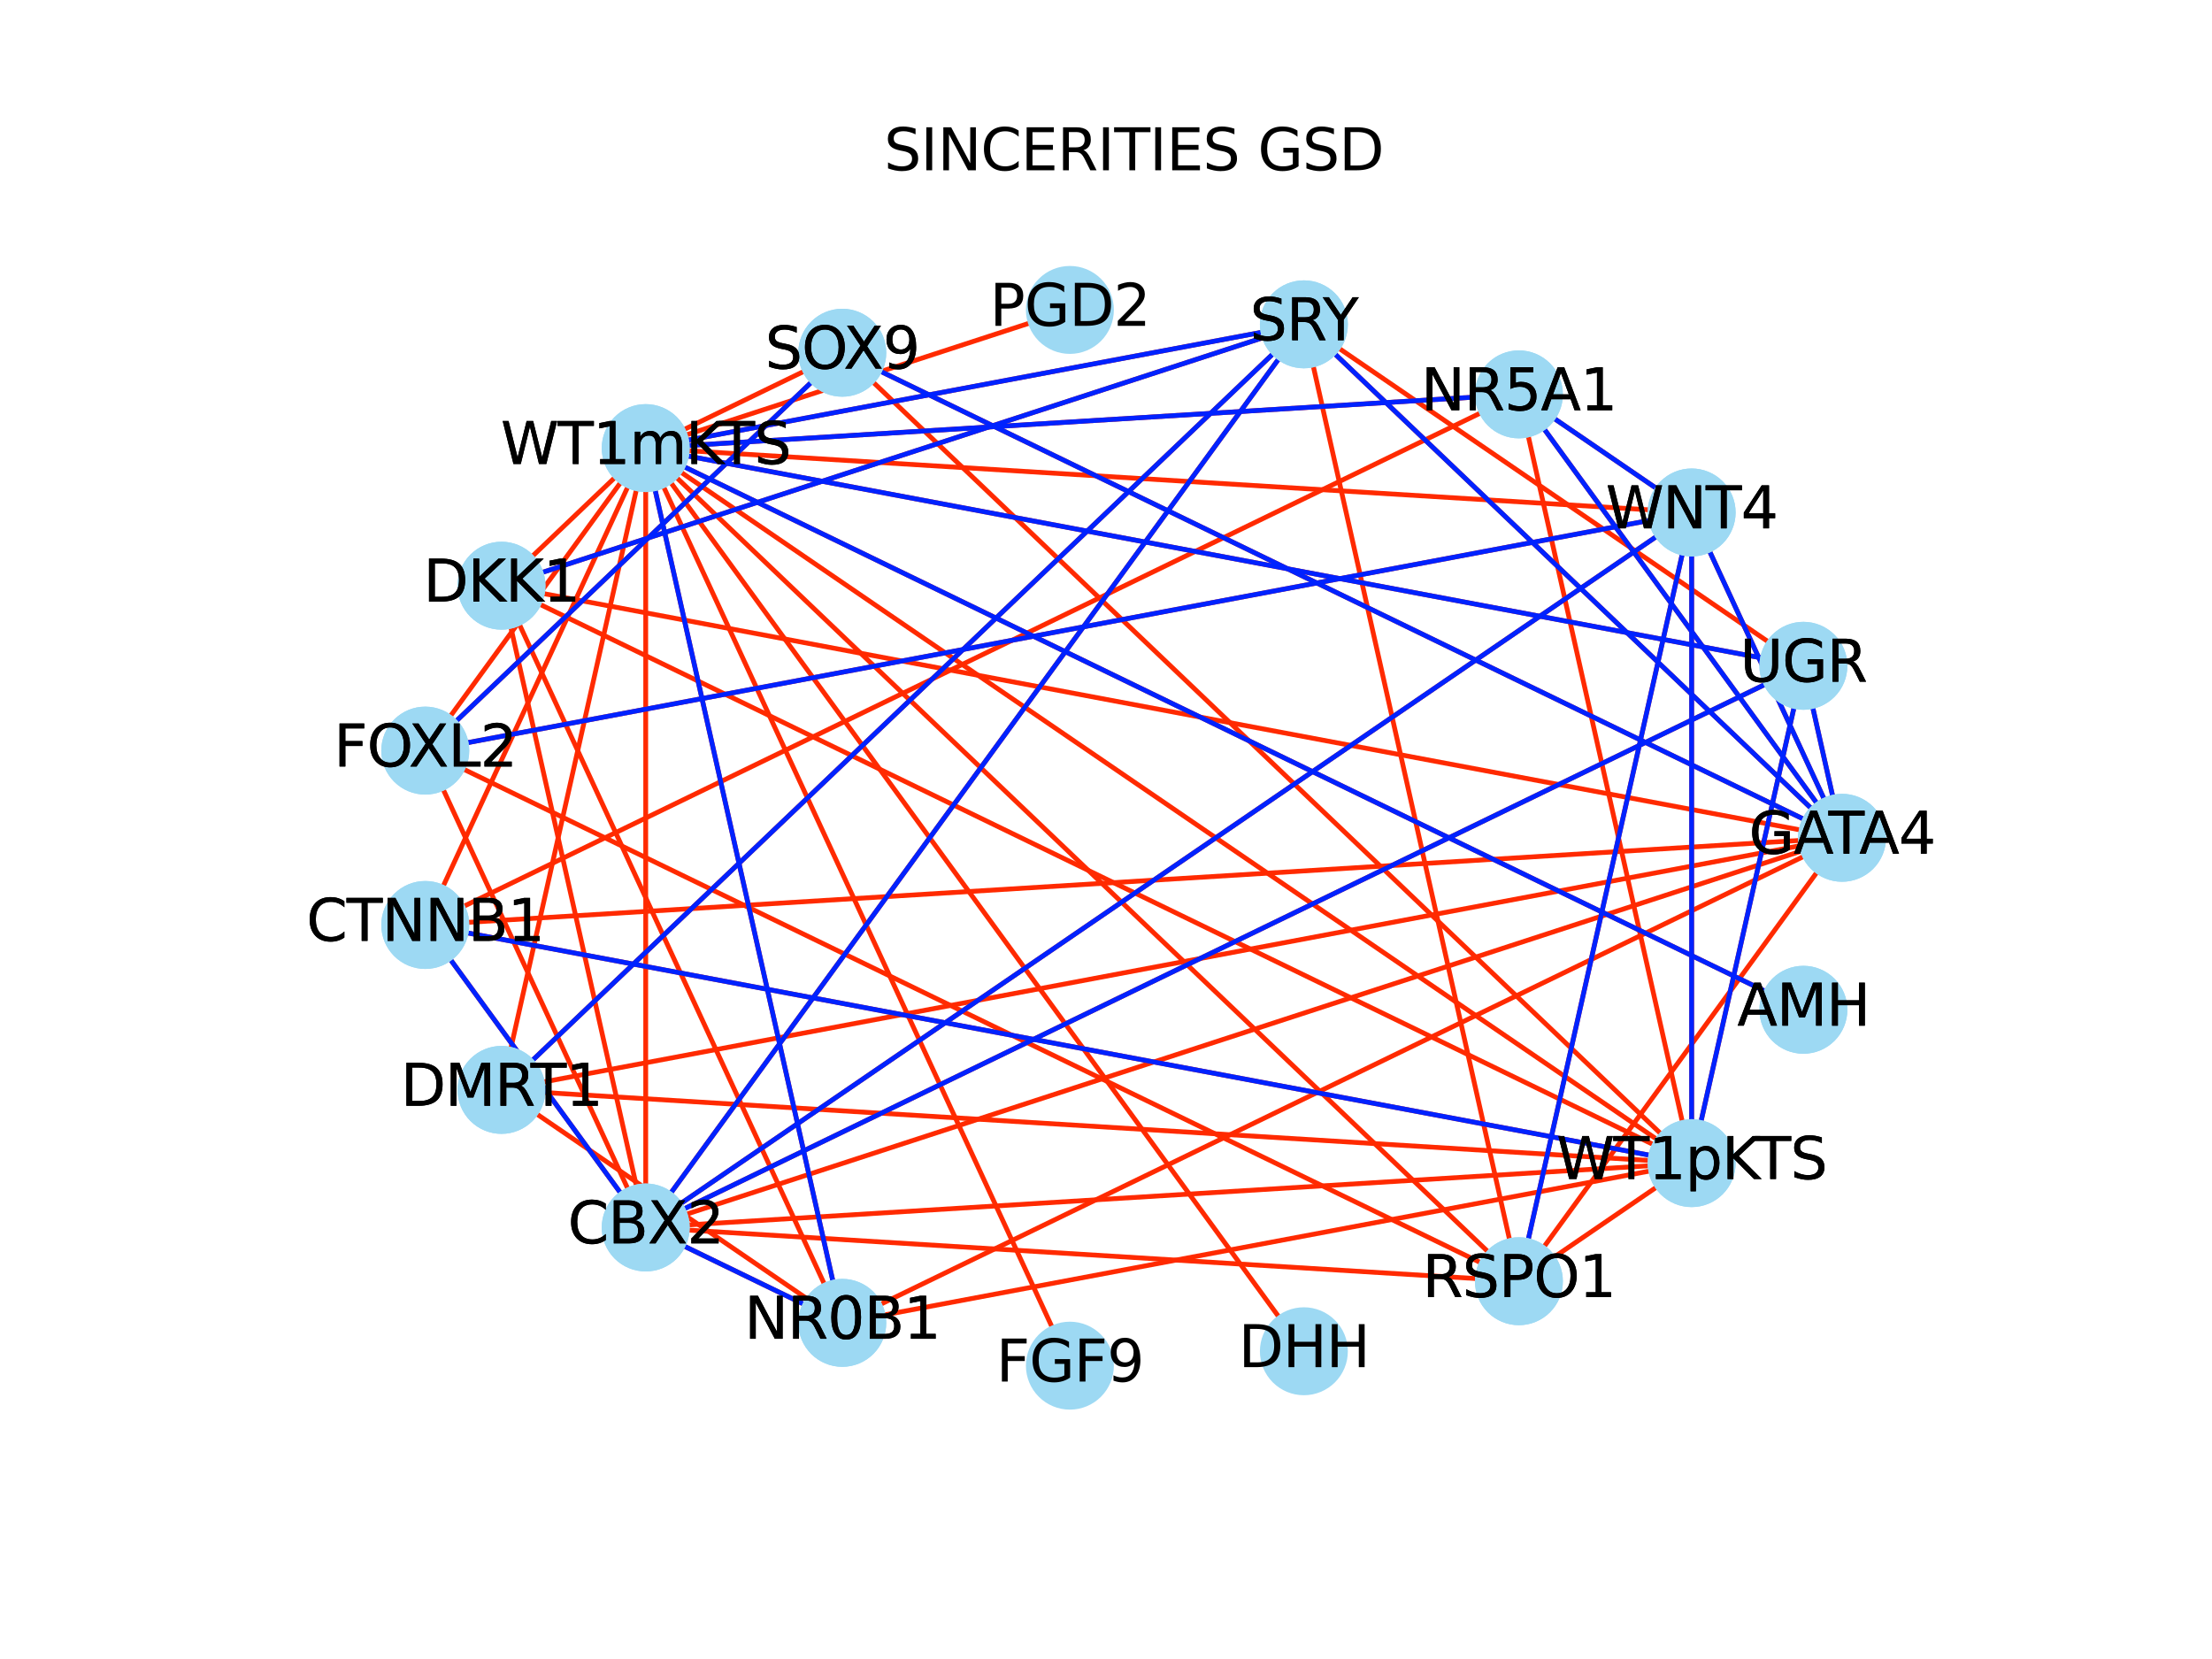<?xml version="1.0" encoding="utf-8" standalone="no"?>
<!DOCTYPE svg PUBLIC "-//W3C//DTD SVG 1.1//EN"
  "http://www.w3.org/Graphics/SVG/1.1/DTD/svg11.dtd">
<svg xmlns:xlink="http://www.w3.org/1999/xlink" width="460.8pt" height="345.6pt" viewBox="0 0 460.8 345.6" xmlns="http://www.w3.org/2000/svg" version="1.1">
 <defs>
  <style type="text/css">*{stroke-linejoin: round; stroke-linecap: butt}</style>
 </defs>
 <g id="figure_1">
  <g id="patch_1">
   <path d="M 0 345.6 
L 460.8 345.6 
L 460.8 0 
L 0 0 
L 0 345.6 
z
" style="fill: none"/>
  </g>
  <g id="axes_1">
   <g id="LineCollection_1">
    <path d="M 383.73 174.528 
L 134.514 255.708 
" clip-path="url(#p1afa107bc7)" style="fill: none; stroke: #ff2a00"/>
    <path d="M 383.73 174.528 
L 316.414 266.901 
" clip-path="url(#p1afa107bc7)" style="fill: none; stroke: #ff2a00"/>
    <path d="M 383.73 174.528 
L 175.461 275.575 
" clip-path="url(#p1afa107bc7)" style="fill: none; stroke: #ff2a00"/>
    <path d="M 383.73 174.528 
L 375.68 138.7 
" clip-path="url(#p1afa107bc7)" style="fill: none; stroke: #ff2a00"/>
    <path d="M 383.73 174.528 
L 104.471 122.012 
" clip-path="url(#p1afa107bc7)" style="fill: none; stroke: #ff2a00"/>
    <path d="M 383.73 174.528 
L 104.471 227.044 
" clip-path="url(#p1afa107bc7)" style="fill: none; stroke: #ff2a00"/>
    <path d="M 383.73 174.528 
L 88.59 192.689 
" clip-path="url(#p1afa107bc7)" style="fill: none; stroke: #ff2a00"/>
    <path d="M 383.73 174.528 
L 316.414 82.155 
" clip-path="url(#p1afa107bc7)" style="fill: none; stroke: #ff2a00"/>
    <path d="M 383.73 174.528 
L 271.622 67.564 
" clip-path="url(#p1afa107bc7)" style="fill: none; stroke: #ff2a00"/>
    <path d="M 383.73 174.528 
L 175.461 73.481 
" clip-path="url(#p1afa107bc7)" style="fill: none; stroke: #ff2a00"/>
    <path d="M 383.73 174.528 
L 352.4 106.755 
" clip-path="url(#p1afa107bc7)" style="fill: none; stroke: #ff2a00"/>
    <path d="M 375.68 138.7 
L 134.514 255.708 
" clip-path="url(#p1afa107bc7)" style="fill: none; stroke: #ff2a00"/>
    <path d="M 375.68 138.7 
L 134.514 93.348 
" clip-path="url(#p1afa107bc7)" style="fill: none; stroke: #ff2a00"/>
    <path d="M 375.68 138.7 
L 352.4 242.301 
" clip-path="url(#p1afa107bc7)" style="fill: none; stroke: #ff2a00"/>
    <path d="M 375.68 138.7 
L 271.622 67.564 
" clip-path="url(#p1afa107bc7)" style="fill: none; stroke: #ff2a00"/>
    <path d="M 352.4 106.755 
L 134.514 255.708 
" clip-path="url(#p1afa107bc7)" style="fill: none; stroke: #ff2a00"/>
    <path d="M 352.4 106.755 
L 134.514 93.348 
" clip-path="url(#p1afa107bc7)" style="fill: none; stroke: #ff2a00"/>
    <path d="M 352.4 106.755 
L 316.414 266.901 
" clip-path="url(#p1afa107bc7)" style="fill: none; stroke: #ff2a00"/>
    <path d="M 352.4 106.755 
L 352.4 242.301 
" clip-path="url(#p1afa107bc7)" style="fill: none; stroke: #ff2a00"/>
    <path d="M 352.4 106.755 
L 316.414 82.155 
" clip-path="url(#p1afa107bc7)" style="fill: none; stroke: #ff2a00"/>
    <path d="M 352.4 106.755 
L 88.59 156.367 
" clip-path="url(#p1afa107bc7)" style="fill: none; stroke: #ff2a00"/>
    <path d="M 316.414 82.155 
L 134.514 93.348 
" clip-path="url(#p1afa107bc7)" style="fill: none; stroke: #ff2a00"/>
    <path d="M 316.414 82.155 
L 88.59 192.689 
" clip-path="url(#p1afa107bc7)" style="fill: none; stroke: #ff2a00"/>
    <path d="M 316.414 82.155 
L 352.4 242.301 
" clip-path="url(#p1afa107bc7)" style="fill: none; stroke: #ff2a00"/>
    <path d="M 271.622 67.564 
L 134.514 255.708 
" clip-path="url(#p1afa107bc7)" style="fill: none; stroke: #ff2a00"/>
    <path d="M 271.622 67.564 
L 134.514 93.348 
" clip-path="url(#p1afa107bc7)" style="fill: none; stroke: #ff2a00"/>
    <path d="M 271.622 67.564 
L 316.414 266.901 
" clip-path="url(#p1afa107bc7)" style="fill: none; stroke: #ff2a00"/>
    <path d="M 271.622 67.564 
L 104.471 122.012 
" clip-path="url(#p1afa107bc7)" style="fill: none; stroke: #ff2a00"/>
    <path d="M 271.622 67.564 
L 104.471 227.044 
" clip-path="url(#p1afa107bc7)" style="fill: none; stroke: #ff2a00"/>
    <path d="M 222.877 64.564 
L 134.514 93.348 
" clip-path="url(#p1afa107bc7)" style="fill: none; stroke: #ff2a00"/>
    <path d="M 175.461 73.481 
L 134.514 93.348 
" clip-path="url(#p1afa107bc7)" style="fill: none; stroke: #ff2a00"/>
    <path d="M 175.461 73.481 
L 352.4 242.301 
" clip-path="url(#p1afa107bc7)" style="fill: none; stroke: #ff2a00"/>
    <path d="M 175.461 73.481 
L 88.59 156.367 
" clip-path="url(#p1afa107bc7)" style="fill: none; stroke: #ff2a00"/>
    <path d="M 134.514 93.348 
L 134.514 255.708 
" clip-path="url(#p1afa107bc7)" style="fill: none; stroke: #ff2a00"/>
    <path d="M 134.514 93.348 
L 316.414 266.901 
" clip-path="url(#p1afa107bc7)" style="fill: none; stroke: #ff2a00"/>
    <path d="M 134.514 93.348 
L 222.877 284.492 
" clip-path="url(#p1afa107bc7)" style="fill: none; stroke: #ff2a00"/>
    <path d="M 134.514 93.348 
L 375.68 210.356 
" clip-path="url(#p1afa107bc7)" style="fill: none; stroke: #ff2a00"/>
    <path d="M 134.514 93.348 
L 175.461 275.575 
" clip-path="url(#p1afa107bc7)" style="fill: none; stroke: #ff2a00"/>
    <path d="M 134.514 93.348 
L 104.471 122.012 
" clip-path="url(#p1afa107bc7)" style="fill: none; stroke: #ff2a00"/>
    <path d="M 134.514 93.348 
L 104.471 227.044 
" clip-path="url(#p1afa107bc7)" style="fill: none; stroke: #ff2a00"/>
    <path d="M 134.514 93.348 
L 271.622 281.492 
" clip-path="url(#p1afa107bc7)" style="fill: none; stroke: #ff2a00"/>
    <path d="M 134.514 93.348 
L 88.59 192.689 
" clip-path="url(#p1afa107bc7)" style="fill: none; stroke: #ff2a00"/>
    <path d="M 134.514 93.348 
L 352.4 242.301 
" clip-path="url(#p1afa107bc7)" style="fill: none; stroke: #ff2a00"/>
    <path d="M 134.514 93.348 
L 88.59 156.367 
" clip-path="url(#p1afa107bc7)" style="fill: none; stroke: #ff2a00"/>
    <path d="M 104.471 122.012 
L 134.514 255.708 
" clip-path="url(#p1afa107bc7)" style="fill: none; stroke: #ff2a00"/>
    <path d="M 104.471 122.012 
L 175.461 275.575 
" clip-path="url(#p1afa107bc7)" style="fill: none; stroke: #ff2a00"/>
    <path d="M 104.471 122.012 
L 352.4 242.301 
" clip-path="url(#p1afa107bc7)" style="fill: none; stroke: #ff2a00"/>
    <path d="M 88.59 156.367 
L 134.514 255.708 
" clip-path="url(#p1afa107bc7)" style="fill: none; stroke: #ff2a00"/>
    <path d="M 88.59 156.367 
L 316.414 266.901 
" clip-path="url(#p1afa107bc7)" style="fill: none; stroke: #ff2a00"/>
    <path d="M 88.59 192.689 
L 134.514 255.708 
" clip-path="url(#p1afa107bc7)" style="fill: none; stroke: #ff2a00"/>
    <path d="M 88.59 192.689 
L 352.4 242.301 
" clip-path="url(#p1afa107bc7)" style="fill: none; stroke: #ff2a00"/>
    <path d="M 104.471 227.044 
L 175.461 275.575 
" clip-path="url(#p1afa107bc7)" style="fill: none; stroke: #ff2a00"/>
    <path d="M 104.471 227.044 
L 352.4 242.301 
" clip-path="url(#p1afa107bc7)" style="fill: none; stroke: #ff2a00"/>
    <path d="M 134.514 255.708 
L 352.4 242.301 
" clip-path="url(#p1afa107bc7)" style="fill: none; stroke: #ff2a00"/>
    <path d="M 134.514 255.708 
L 316.414 266.901 
" clip-path="url(#p1afa107bc7)" style="fill: none; stroke: #ff2a00"/>
    <path d="M 134.514 255.708 
L 175.461 275.575 
" clip-path="url(#p1afa107bc7)" style="fill: none; stroke: #ff2a00"/>
    <path d="M 175.461 275.575 
L 352.4 242.301 
" clip-path="url(#p1afa107bc7)" style="fill: none; stroke: #ff2a00"/>
    <path d="M 316.414 266.901 
L 352.4 242.301 
" clip-path="url(#p1afa107bc7)" style="fill: none; stroke: #ff2a00"/>
   </g>
   <g id="LineCollection_2">
    <path d="M 383.73 174.528 
L 375.68 138.7 
" clip-path="url(#p1afa107bc7)" style="fill: none; stroke: #0022ff"/>
    <path d="M 383.73 174.528 
L 316.414 82.155 
" clip-path="url(#p1afa107bc7)" style="fill: none; stroke: #0022ff"/>
    <path d="M 383.73 174.528 
L 271.622 67.564 
" clip-path="url(#p1afa107bc7)" style="fill: none; stroke: #0022ff"/>
    <path d="M 383.73 174.528 
L 175.461 73.481 
" clip-path="url(#p1afa107bc7)" style="fill: none; stroke: #0022ff"/>
    <path d="M 383.73 174.528 
L 352.4 106.755 
" clip-path="url(#p1afa107bc7)" style="fill: none; stroke: #0022ff"/>
    <path d="M 375.68 138.7 
L 134.514 255.708 
" clip-path="url(#p1afa107bc7)" style="fill: none; stroke: #0022ff"/>
    <path d="M 375.68 138.7 
L 134.514 93.348 
" clip-path="url(#p1afa107bc7)" style="fill: none; stroke: #0022ff"/>
    <path d="M 375.68 138.7 
L 352.4 242.301 
" clip-path="url(#p1afa107bc7)" style="fill: none; stroke: #0022ff"/>
    <path d="M 316.414 82.155 
L 352.4 106.755 
" clip-path="url(#p1afa107bc7)" style="fill: none; stroke: #0022ff"/>
    <path d="M 316.414 82.155 
L 134.514 93.348 
" clip-path="url(#p1afa107bc7)" style="fill: none; stroke: #0022ff"/>
    <path d="M 271.622 67.564 
L 134.514 255.708 
" clip-path="url(#p1afa107bc7)" style="fill: none; stroke: #0022ff"/>
    <path d="M 271.622 67.564 
L 134.514 93.348 
" clip-path="url(#p1afa107bc7)" style="fill: none; stroke: #0022ff"/>
    <path d="M 271.622 67.564 
L 104.471 122.012 
" clip-path="url(#p1afa107bc7)" style="fill: none; stroke: #0022ff"/>
    <path d="M 271.622 67.564 
L 104.471 227.044 
" clip-path="url(#p1afa107bc7)" style="fill: none; stroke: #0022ff"/>
    <path d="M 175.461 73.481 
L 88.59 156.367 
" clip-path="url(#p1afa107bc7)" style="fill: none; stroke: #0022ff"/>
    <path d="M 352.4 106.755 
L 134.514 255.708 
" clip-path="url(#p1afa107bc7)" style="fill: none; stroke: #0022ff"/>
    <path d="M 352.4 106.755 
L 316.414 266.901 
" clip-path="url(#p1afa107bc7)" style="fill: none; stroke: #0022ff"/>
    <path d="M 352.4 106.755 
L 352.4 242.301 
" clip-path="url(#p1afa107bc7)" style="fill: none; stroke: #0022ff"/>
    <path d="M 352.4 106.755 
L 88.59 156.367 
" clip-path="url(#p1afa107bc7)" style="fill: none; stroke: #0022ff"/>
    <path d="M 134.514 255.708 
L 88.59 192.689 
" clip-path="url(#p1afa107bc7)" style="fill: none; stroke: #0022ff"/>
    <path d="M 134.514 255.708 
L 175.461 275.575 
" clip-path="url(#p1afa107bc7)" style="fill: none; stroke: #0022ff"/>
    <path d="M 134.514 93.348 
L 375.68 210.356 
" clip-path="url(#p1afa107bc7)" style="fill: none; stroke: #0022ff"/>
    <path d="M 134.514 93.348 
L 175.461 275.575 
" clip-path="url(#p1afa107bc7)" style="fill: none; stroke: #0022ff"/>
    <path d="M 352.4 242.301 
L 88.59 192.689 
" clip-path="url(#p1afa107bc7)" style="fill: none; stroke: #0022ff"/>
   </g>
   <g id="matplotlib.axis_1">
    <g id="xtick_1"/>
    <g id="xtick_2"/>
    <g id="xtick_3"/>
    <g id="xtick_4"/>
    <g id="xtick_5"/>
   </g>
   <g id="matplotlib.axis_2">
    <g id="ytick_1"/>
    <g id="ytick_2"/>
    <g id="ytick_3"/>
    <g id="ytick_4"/>
    <g id="ytick_5"/>
   </g>
   <g id="PathCollection_1">
    <defs>
     <path id="m6da17cd9a9" d="M 0 8.66 
C 2.297 8.66 4.5 7.748 6.124 6.124 
C 7.748 4.5 8.66 2.297 8.66 0 
C 8.66 -2.297 7.748 -4.5 6.124 -6.124 
C 4.5 -7.748 2.297 -8.66 0 -8.66 
C -2.297 -8.66 -4.5 -7.748 -6.124 -6.124 
C -7.748 -4.5 -8.66 -2.297 -8.66 0 
C -8.66 2.297 -7.748 4.5 -6.124 6.124 
C -4.5 7.748 -2.297 8.66 0 8.66 
z
" style="stroke: #9dd9f3"/>
    </defs>
    <g clip-path="url(#p1afa107bc7)">
     <use xlink:href="#m6da17cd9a9" x="383.73" y="174.528" style="fill: #9dd9f3; stroke: #9dd9f3"/>
     <use xlink:href="#m6da17cd9a9" x="375.68" y="138.7" style="fill: #9dd9f3; stroke: #9dd9f3"/>
     <use xlink:href="#m6da17cd9a9" x="352.4" y="106.755" style="fill: #9dd9f3; stroke: #9dd9f3"/>
     <use xlink:href="#m6da17cd9a9" x="316.414" y="82.155" style="fill: #9dd9f3; stroke: #9dd9f3"/>
     <use xlink:href="#m6da17cd9a9" x="271.622" y="67.564" style="fill: #9dd9f3; stroke: #9dd9f3"/>
     <use xlink:href="#m6da17cd9a9" x="222.877" y="64.564" style="fill: #9dd9f3; stroke: #9dd9f3"/>
     <use xlink:href="#m6da17cd9a9" x="175.461" y="73.481" style="fill: #9dd9f3; stroke: #9dd9f3"/>
     <use xlink:href="#m6da17cd9a9" x="134.514" y="93.348" style="fill: #9dd9f3; stroke: #9dd9f3"/>
     <use xlink:href="#m6da17cd9a9" x="104.471" y="122.012" style="fill: #9dd9f3; stroke: #9dd9f3"/>
     <use xlink:href="#m6da17cd9a9" x="88.59" y="156.367" style="fill: #9dd9f3; stroke: #9dd9f3"/>
     <use xlink:href="#m6da17cd9a9" x="88.59" y="192.689" style="fill: #9dd9f3; stroke: #9dd9f3"/>
     <use xlink:href="#m6da17cd9a9" x="104.471" y="227.044" style="fill: #9dd9f3; stroke: #9dd9f3"/>
     <use xlink:href="#m6da17cd9a9" x="134.514" y="255.708" style="fill: #9dd9f3; stroke: #9dd9f3"/>
     <use xlink:href="#m6da17cd9a9" x="175.461" y="275.575" style="fill: #9dd9f3; stroke: #9dd9f3"/>
     <use xlink:href="#m6da17cd9a9" x="222.877" y="284.492" style="fill: #9dd9f3; stroke: #9dd9f3"/>
     <use xlink:href="#m6da17cd9a9" x="271.622" y="281.492" style="fill: #9dd9f3; stroke: #9dd9f3"/>
     <use xlink:href="#m6da17cd9a9" x="316.414" y="266.901" style="fill: #9dd9f3; stroke: #9dd9f3"/>
     <use xlink:href="#m6da17cd9a9" x="352.4" y="242.301" style="fill: #9dd9f3; stroke: #9dd9f3"/>
     <use xlink:href="#m6da17cd9a9" x="375.68" y="210.356" style="fill: #9dd9f3; stroke: #9dd9f3"/>
    </g>
   </g>
   <g id="PathCollection_2">
    <g clip-path="url(#p1afa107bc7)">
     <use xlink:href="#m6da17cd9a9" x="383.73" y="174.528" style="fill: #9dd9f3; stroke: #9dd9f3"/>
     <use xlink:href="#m6da17cd9a9" x="375.68" y="138.7" style="fill: #9dd9f3; stroke: #9dd9f3"/>
     <use xlink:href="#m6da17cd9a9" x="316.414" y="82.155" style="fill: #9dd9f3; stroke: #9dd9f3"/>
     <use xlink:href="#m6da17cd9a9" x="271.622" y="67.564" style="fill: #9dd9f3; stroke: #9dd9f3"/>
     <use xlink:href="#m6da17cd9a9" x="175.461" y="73.481" style="fill: #9dd9f3; stroke: #9dd9f3"/>
     <use xlink:href="#m6da17cd9a9" x="352.4" y="106.755" style="fill: #9dd9f3; stroke: #9dd9f3"/>
     <use xlink:href="#m6da17cd9a9" x="134.514" y="255.708" style="fill: #9dd9f3; stroke: #9dd9f3"/>
     <use xlink:href="#m6da17cd9a9" x="134.514" y="93.348" style="fill: #9dd9f3; stroke: #9dd9f3"/>
     <use xlink:href="#m6da17cd9a9" x="352.4" y="242.301" style="fill: #9dd9f3; stroke: #9dd9f3"/>
     <use xlink:href="#m6da17cd9a9" x="316.414" y="266.901" style="fill: #9dd9f3; stroke: #9dd9f3"/>
     <use xlink:href="#m6da17cd9a9" x="88.59" y="156.367" style="fill: #9dd9f3; stroke: #9dd9f3"/>
     <use xlink:href="#m6da17cd9a9" x="104.471" y="122.012" style="fill: #9dd9f3; stroke: #9dd9f3"/>
     <use xlink:href="#m6da17cd9a9" x="104.471" y="227.044" style="fill: #9dd9f3; stroke: #9dd9f3"/>
     <use xlink:href="#m6da17cd9a9" x="375.68" y="210.356" style="fill: #9dd9f3; stroke: #9dd9f3"/>
     <use xlink:href="#m6da17cd9a9" x="175.461" y="275.575" style="fill: #9dd9f3; stroke: #9dd9f3"/>
     <use xlink:href="#m6da17cd9a9" x="88.59" y="192.689" style="fill: #9dd9f3; stroke: #9dd9f3"/>
    </g>
   </g>
   <g id="text_1">
    <g clip-path="url(#p1afa107bc7)">
     <!-- GATA4 -->
     <g transform="translate(364.32 177.839) scale(0.12 -0.12)">
      <defs>
       <path id="DejaVuSans-47" d="M 3809 666 
L 3809 1919 
L 2778 1919 
L 2778 2438 
L 4434 2438 
L 4434 434 
Q 4069 175 3628 42 
Q 3188 -91 2688 -91 
Q 1594 -91 976 548 
Q 359 1188 359 2328 
Q 359 3472 976 4111 
Q 1594 4750 2688 4750 
Q 3144 4750 3555 4637 
Q 3966 4525 4313 4306 
L 4313 3634 
Q 3963 3931 3569 4081 
Q 3175 4231 2741 4231 
Q 1884 4231 1454 3753 
Q 1025 3275 1025 2328 
Q 1025 1384 1454 906 
Q 1884 428 2741 428 
Q 3075 428 3337 486 
Q 3600 544 3809 666 
z
" transform="scale(0.016)"/>
       <path id="DejaVuSans-41" d="M 2188 4044 
L 1331 1722 
L 3047 1722 
L 2188 4044 
z
M 1831 4666 
L 2547 4666 
L 4325 0 
L 3669 0 
L 3244 1197 
L 1141 1197 
L 716 0 
L 50 0 
L 1831 4666 
z
" transform="scale(0.016)"/>
       <path id="DejaVuSans-54" d="M -19 4666 
L 3928 4666 
L 3928 4134 
L 2272 4134 
L 2272 0 
L 1638 0 
L 1638 4134 
L -19 4134 
L -19 4666 
z
" transform="scale(0.016)"/>
       <path id="DejaVuSans-34" d="M 2419 4116 
L 825 1625 
L 2419 1625 
L 2419 4116 
z
M 2253 4666 
L 3047 4666 
L 3047 1625 
L 3713 1625 
L 3713 1100 
L 3047 1100 
L 3047 0 
L 2419 0 
L 2419 1100 
L 313 1100 
L 313 1709 
L 2253 4666 
z
" transform="scale(0.016)"/>
      </defs>
      <use xlink:href="#DejaVuSans-47"/>
      <use xlink:href="#DejaVuSans-41" x="77.49"/>
      <use xlink:href="#DejaVuSans-54" x="138.148"/>
      <use xlink:href="#DejaVuSans-41" x="191.482"/>
      <use xlink:href="#DejaVuSans-34" x="259.891"/>
     </g>
    </g>
   </g>
   <g id="text_2">
    <g clip-path="url(#p1afa107bc7)">
     <!-- UGR -->
     <g transform="translate(362.47 142.012) scale(0.12 -0.12)">
      <defs>
       <path id="DejaVuSans-55" d="M 556 4666 
L 1191 4666 
L 1191 1831 
Q 1191 1081 1462 751 
Q 1734 422 2344 422 
Q 2950 422 3222 751 
Q 3494 1081 3494 1831 
L 3494 4666 
L 4128 4666 
L 4128 1753 
Q 4128 841 3676 375 
Q 3225 -91 2344 -91 
Q 1459 -91 1007 375 
Q 556 841 556 1753 
L 556 4666 
z
" transform="scale(0.016)"/>
       <path id="DejaVuSans-52" d="M 2841 2188 
Q 3044 2119 3236 1894 
Q 3428 1669 3622 1275 
L 4263 0 
L 3584 0 
L 2988 1197 
Q 2756 1666 2539 1819 
Q 2322 1972 1947 1972 
L 1259 1972 
L 1259 0 
L 628 0 
L 628 4666 
L 2053 4666 
Q 2853 4666 3247 4331 
Q 3641 3997 3641 3322 
Q 3641 2881 3436 2590 
Q 3231 2300 2841 2188 
z
M 1259 4147 
L 1259 2491 
L 2053 2491 
Q 2509 2491 2742 2702 
Q 2975 2913 2975 3322 
Q 2975 3731 2742 3939 
Q 2509 4147 2053 4147 
L 1259 4147 
z
" transform="scale(0.016)"/>
      </defs>
      <use xlink:href="#DejaVuSans-55"/>
      <use xlink:href="#DejaVuSans-47" x="73.193"/>
      <use xlink:href="#DejaVuSans-52" x="150.684"/>
     </g>
    </g>
   </g>
   <g id="text_3">
    <g clip-path="url(#p1afa107bc7)">
     <!-- WNT4 -->
     <g transform="translate(334.497 110.067) scale(0.12 -0.12)">
      <defs>
       <path id="DejaVuSans-57" d="M 213 4666 
L 850 4666 
L 1831 722 
L 2809 4666 
L 3519 4666 
L 4500 722 
L 5478 4666 
L 6119 4666 
L 4947 0 
L 4153 0 
L 3169 4050 
L 2175 0 
L 1381 0 
L 213 4666 
z
" transform="scale(0.016)"/>
       <path id="DejaVuSans-4e" d="M 628 4666 
L 1478 4666 
L 3547 763 
L 3547 4666 
L 4159 4666 
L 4159 0 
L 3309 0 
L 1241 3903 
L 1241 0 
L 628 0 
L 628 4666 
z
" transform="scale(0.016)"/>
      </defs>
      <use xlink:href="#DejaVuSans-57"/>
      <use xlink:href="#DejaVuSans-4e" x="98.877"/>
      <use xlink:href="#DejaVuSans-54" x="173.682"/>
      <use xlink:href="#DejaVuSans-34" x="234.766"/>
     </g>
    </g>
   </g>
   <g id="text_4">
    <g clip-path="url(#p1afa107bc7)">
     <!-- NR5A1 -->
     <g transform="translate(296.017 85.466) scale(0.12 -0.12)">
      <defs>
       <path id="DejaVuSans-35" d="M 691 4666 
L 3169 4666 
L 3169 4134 
L 1269 4134 
L 1269 2991 
Q 1406 3038 1543 3061 
Q 1681 3084 1819 3084 
Q 2600 3084 3056 2656 
Q 3513 2228 3513 1497 
Q 3513 744 3044 326 
Q 2575 -91 1722 -91 
Q 1428 -91 1123 -41 
Q 819 9 494 109 
L 494 744 
Q 775 591 1075 516 
Q 1375 441 1709 441 
Q 2250 441 2565 725 
Q 2881 1009 2881 1497 
Q 2881 1984 2565 2268 
Q 2250 2553 1709 2553 
Q 1456 2553 1204 2497 
Q 953 2441 691 2322 
L 691 4666 
z
" transform="scale(0.016)"/>
       <path id="DejaVuSans-31" d="M 794 531 
L 1825 531 
L 1825 4091 
L 703 3866 
L 703 4441 
L 1819 4666 
L 2450 4666 
L 2450 531 
L 3481 531 
L 3481 0 
L 794 0 
L 794 531 
z
" transform="scale(0.016)"/>
      </defs>
      <use xlink:href="#DejaVuSans-4e"/>
      <use xlink:href="#DejaVuSans-52" x="74.805"/>
      <use xlink:href="#DejaVuSans-35" x="144.287"/>
      <use xlink:href="#DejaVuSans-41" x="207.91"/>
      <use xlink:href="#DejaVuSans-31" x="276.318"/>
     </g>
    </g>
   </g>
   <g id="text_5">
    <g clip-path="url(#p1afa107bc7)">
     <!-- SRY -->
     <g transform="translate(260.362 70.875) scale(0.12 -0.12)">
      <defs>
       <path id="DejaVuSans-53" d="M 3425 4513 
L 3425 3897 
Q 3066 4069 2747 4153 
Q 2428 4238 2131 4238 
Q 1616 4238 1336 4038 
Q 1056 3838 1056 3469 
Q 1056 3159 1242 3001 
Q 1428 2844 1947 2747 
L 2328 2669 
Q 3034 2534 3370 2195 
Q 3706 1856 3706 1288 
Q 3706 609 3251 259 
Q 2797 -91 1919 -91 
Q 1588 -91 1214 -16 
Q 841 59 441 206 
L 441 856 
Q 825 641 1194 531 
Q 1563 422 1919 422 
Q 2459 422 2753 634 
Q 3047 847 3047 1241 
Q 3047 1584 2836 1778 
Q 2625 1972 2144 2069 
L 1759 2144 
Q 1053 2284 737 2584 
Q 422 2884 422 3419 
Q 422 4038 858 4394 
Q 1294 4750 2059 4750 
Q 2388 4750 2728 4690 
Q 3069 4631 3425 4513 
z
" transform="scale(0.016)"/>
       <path id="DejaVuSans-59" d="M -13 4666 
L 666 4666 
L 1959 2747 
L 3244 4666 
L 3922 4666 
L 2272 2222 
L 2272 0 
L 1638 0 
L 1638 2222 
L -13 4666 
z
" transform="scale(0.016)"/>
      </defs>
      <use xlink:href="#DejaVuSans-53"/>
      <use xlink:href="#DejaVuSans-52" x="63.477"/>
      <use xlink:href="#DejaVuSans-59" x="126.584"/>
     </g>
    </g>
   </g>
   <g id="text_6">
    <g clip-path="url(#p1afa107bc7)">
     <!-- PGD2 -->
     <g transform="translate(206.172 67.876) scale(0.12 -0.12)">
      <defs>
       <path id="DejaVuSans-50" d="M 1259 4147 
L 1259 2394 
L 2053 2394 
Q 2494 2394 2734 2622 
Q 2975 2850 2975 3272 
Q 2975 3691 2734 3919 
Q 2494 4147 2053 4147 
L 1259 4147 
z
M 628 4666 
L 2053 4666 
Q 2838 4666 3239 4311 
Q 3641 3956 3641 3272 
Q 3641 2581 3239 2228 
Q 2838 1875 2053 1875 
L 1259 1875 
L 1259 0 
L 628 0 
L 628 4666 
z
" transform="scale(0.016)"/>
       <path id="DejaVuSans-44" d="M 1259 4147 
L 1259 519 
L 2022 519 
Q 2988 519 3436 956 
Q 3884 1394 3884 2338 
Q 3884 3275 3436 3711 
Q 2988 4147 2022 4147 
L 1259 4147 
z
M 628 4666 
L 1925 4666 
Q 3281 4666 3915 4102 
Q 4550 3538 4550 2338 
Q 4550 1131 3912 565 
Q 3275 0 1925 0 
L 628 0 
L 628 4666 
z
" transform="scale(0.016)"/>
       <path id="DejaVuSans-32" d="M 1228 531 
L 3431 531 
L 3431 0 
L 469 0 
L 469 531 
Q 828 903 1448 1529 
Q 2069 2156 2228 2338 
Q 2531 2678 2651 2914 
Q 2772 3150 2772 3378 
Q 2772 3750 2511 3984 
Q 2250 4219 1831 4219 
Q 1534 4219 1204 4116 
Q 875 4013 500 3803 
L 500 4441 
Q 881 4594 1212 4672 
Q 1544 4750 1819 4750 
Q 2544 4750 2975 4387 
Q 3406 4025 3406 3419 
Q 3406 3131 3298 2873 
Q 3191 2616 2906 2266 
Q 2828 2175 2409 1742 
Q 1991 1309 1228 531 
z
" transform="scale(0.016)"/>
      </defs>
      <use xlink:href="#DejaVuSans-50"/>
      <use xlink:href="#DejaVuSans-47" x="60.303"/>
      <use xlink:href="#DejaVuSans-44" x="137.793"/>
      <use xlink:href="#DejaVuSans-32" x="214.795"/>
     </g>
    </g>
   </g>
   <g id="text_7">
    <g clip-path="url(#p1afa107bc7)">
     <!-- SOX9 -->
     <g transform="translate(159.384 76.792) scale(0.12 -0.12)">
      <defs>
       <path id="DejaVuSans-4f" d="M 2522 4238 
Q 1834 4238 1429 3725 
Q 1025 3213 1025 2328 
Q 1025 1447 1429 934 
Q 1834 422 2522 422 
Q 3209 422 3611 934 
Q 4013 1447 4013 2328 
Q 4013 3213 3611 3725 
Q 3209 4238 2522 4238 
z
M 2522 4750 
Q 3503 4750 4090 4092 
Q 4678 3434 4678 2328 
Q 4678 1225 4090 567 
Q 3503 -91 2522 -91 
Q 1538 -91 948 565 
Q 359 1222 359 2328 
Q 359 3434 948 4092 
Q 1538 4750 2522 4750 
z
" transform="scale(0.016)"/>
       <path id="DejaVuSans-58" d="M 403 4666 
L 1081 4666 
L 2241 2931 
L 3406 4666 
L 4084 4666 
L 2584 2425 
L 4184 0 
L 3506 0 
L 2194 1984 
L 872 0 
L 191 0 
L 1856 2491 
L 403 4666 
z
" transform="scale(0.016)"/>
       <path id="DejaVuSans-39" d="M 703 97 
L 703 672 
Q 941 559 1184 500 
Q 1428 441 1663 441 
Q 2288 441 2617 861 
Q 2947 1281 2994 2138 
Q 2813 1869 2534 1725 
Q 2256 1581 1919 1581 
Q 1219 1581 811 2004 
Q 403 2428 403 3163 
Q 403 3881 828 4315 
Q 1253 4750 1959 4750 
Q 2769 4750 3195 4129 
Q 3622 3509 3622 2328 
Q 3622 1225 3098 567 
Q 2575 -91 1691 -91 
Q 1453 -91 1209 -44 
Q 966 3 703 97 
z
M 1959 2075 
Q 2384 2075 2632 2365 
Q 2881 2656 2881 3163 
Q 2881 3666 2632 3958 
Q 2384 4250 1959 4250 
Q 1534 4250 1286 3958 
Q 1038 3666 1038 3163 
Q 1038 2656 1286 2365 
Q 1534 2075 1959 2075 
z
" transform="scale(0.016)"/>
      </defs>
      <use xlink:href="#DejaVuSans-53"/>
      <use xlink:href="#DejaVuSans-4f" x="63.477"/>
      <use xlink:href="#DejaVuSans-58" x="135.812"/>
      <use xlink:href="#DejaVuSans-39" x="204.318"/>
     </g>
    </g>
   </g>
   <g id="text_8">
    <g clip-path="url(#p1afa107bc7)">
     <!-- WT1mKTS -->
     <g transform="translate(104.311 96.659) scale(0.12 -0.12)">
      <defs>
       <path id="DejaVuSans-6d" d="M 3328 2828 
Q 3544 3216 3844 3400 
Q 4144 3584 4550 3584 
Q 5097 3584 5394 3201 
Q 5691 2819 5691 2113 
L 5691 0 
L 5113 0 
L 5113 2094 
Q 5113 2597 4934 2840 
Q 4756 3084 4391 3084 
Q 3944 3084 3684 2787 
Q 3425 2491 3425 1978 
L 3425 0 
L 2847 0 
L 2847 2094 
Q 2847 2600 2669 2842 
Q 2491 3084 2119 3084 
Q 1678 3084 1418 2786 
Q 1159 2488 1159 1978 
L 1159 0 
L 581 0 
L 581 3500 
L 1159 3500 
L 1159 2956 
Q 1356 3278 1631 3431 
Q 1906 3584 2284 3584 
Q 2666 3584 2933 3390 
Q 3200 3197 3328 2828 
z
" transform="scale(0.016)"/>
       <path id="DejaVuSans-4b" d="M 628 4666 
L 1259 4666 
L 1259 2694 
L 3353 4666 
L 4166 4666 
L 1850 2491 
L 4331 0 
L 3500 0 
L 1259 2247 
L 1259 0 
L 628 0 
L 628 4666 
z
" transform="scale(0.016)"/>
      </defs>
      <use xlink:href="#DejaVuSans-57"/>
      <use xlink:href="#DejaVuSans-54" x="98.877"/>
      <use xlink:href="#DejaVuSans-31" x="159.961"/>
      <use xlink:href="#DejaVuSans-6d" x="223.584"/>
      <use xlink:href="#DejaVuSans-4b" x="320.996"/>
      <use xlink:href="#DejaVuSans-54" x="378.822"/>
      <use xlink:href="#DejaVuSans-53" x="439.906"/>
     </g>
    </g>
   </g>
   <g id="text_9">
    <g clip-path="url(#p1afa107bc7)">
     <!-- DKK1 -->
     <g transform="translate(88.165 125.323) scale(0.12 -0.12)">
      <use xlink:href="#DejaVuSans-44"/>
      <use xlink:href="#DejaVuSans-4b" x="77.002"/>
      <use xlink:href="#DejaVuSans-4b" x="142.578"/>
      <use xlink:href="#DejaVuSans-31" x="208.154"/>
     </g>
    </g>
   </g>
   <g id="text_10">
    <g clip-path="url(#p1afa107bc7)">
     <!-- FOXL2 -->
     <g transform="translate(69.528 159.678) scale(0.12 -0.12)">
      <defs>
       <path id="DejaVuSans-46" d="M 628 4666 
L 3309 4666 
L 3309 4134 
L 1259 4134 
L 1259 2759 
L 3109 2759 
L 3109 2228 
L 1259 2228 
L 1259 0 
L 628 0 
L 628 4666 
z
" transform="scale(0.016)"/>
       <path id="DejaVuSans-4c" d="M 628 4666 
L 1259 4666 
L 1259 531 
L 3531 531 
L 3531 0 
L 628 0 
L 628 4666 
z
" transform="scale(0.016)"/>
      </defs>
      <use xlink:href="#DejaVuSans-46"/>
      <use xlink:href="#DejaVuSans-4f" x="57.52"/>
      <use xlink:href="#DejaVuSans-58" x="129.855"/>
      <use xlink:href="#DejaVuSans-4c" x="198.361"/>
      <use xlink:href="#DejaVuSans-32" x="254.074"/>
     </g>
    </g>
   </g>
   <g id="text_11">
    <g clip-path="url(#p1afa107bc7)">
     <!-- CTNNB1 -->
     <g transform="translate(63.824 196.001) scale(0.12 -0.12)">
      <defs>
       <path id="DejaVuSans-43" d="M 4122 4306 
L 4122 3641 
Q 3803 3938 3442 4084 
Q 3081 4231 2675 4231 
Q 1875 4231 1450 3742 
Q 1025 3253 1025 2328 
Q 1025 1406 1450 917 
Q 1875 428 2675 428 
Q 3081 428 3442 575 
Q 3803 722 4122 1019 
L 4122 359 
Q 3791 134 3420 21 
Q 3050 -91 2638 -91 
Q 1578 -91 968 557 
Q 359 1206 359 2328 
Q 359 3453 968 4101 
Q 1578 4750 2638 4750 
Q 3056 4750 3426 4639 
Q 3797 4528 4122 4306 
z
" transform="scale(0.016)"/>
       <path id="DejaVuSans-42" d="M 1259 2228 
L 1259 519 
L 2272 519 
Q 2781 519 3026 730 
Q 3272 941 3272 1375 
Q 3272 1813 3026 2020 
Q 2781 2228 2272 2228 
L 1259 2228 
z
M 1259 4147 
L 1259 2741 
L 2194 2741 
Q 2656 2741 2882 2914 
Q 3109 3088 3109 3444 
Q 3109 3797 2882 3972 
Q 2656 4147 2194 4147 
L 1259 4147 
z
M 628 4666 
L 2241 4666 
Q 2963 4666 3353 4366 
Q 3744 4066 3744 3513 
Q 3744 3084 3544 2831 
Q 3344 2578 2956 2516 
Q 3422 2416 3680 2098 
Q 3938 1781 3938 1306 
Q 3938 681 3513 340 
Q 3088 0 2303 0 
L 628 0 
L 628 4666 
z
" transform="scale(0.016)"/>
      </defs>
      <use xlink:href="#DejaVuSans-43"/>
      <use xlink:href="#DejaVuSans-54" x="69.824"/>
      <use xlink:href="#DejaVuSans-4e" x="130.908"/>
      <use xlink:href="#DejaVuSans-4e" x="205.713"/>
      <use xlink:href="#DejaVuSans-42" x="280.518"/>
      <use xlink:href="#DejaVuSans-31" x="349.121"/>
     </g>
    </g>
   </g>
   <g id="text_12">
    <g clip-path="url(#p1afa107bc7)">
     <!-- DMRT1 -->
     <g transform="translate(83.458 230.356) scale(0.12 -0.12)">
      <defs>
       <path id="DejaVuSans-4d" d="M 628 4666 
L 1569 4666 
L 2759 1491 
L 3956 4666 
L 4897 4666 
L 4897 0 
L 4281 0 
L 4281 4097 
L 3078 897 
L 2444 897 
L 1241 4097 
L 1241 0 
L 628 0 
L 628 4666 
z
" transform="scale(0.016)"/>
      </defs>
      <use xlink:href="#DejaVuSans-44"/>
      <use xlink:href="#DejaVuSans-4d" x="77.002"/>
      <use xlink:href="#DejaVuSans-52" x="163.281"/>
      <use xlink:href="#DejaVuSans-54" x="225.514"/>
      <use xlink:href="#DejaVuSans-31" x="286.598"/>
     </g>
    </g>
   </g>
   <g id="text_13">
    <g clip-path="url(#p1afa107bc7)">
     <!-- CBX2 -->
     <g transform="translate(118.28 259.019) scale(0.12 -0.12)">
      <use xlink:href="#DejaVuSans-43"/>
      <use xlink:href="#DejaVuSans-42" x="69.824"/>
      <use xlink:href="#DejaVuSans-58" x="138.428"/>
      <use xlink:href="#DejaVuSans-32" x="206.934"/>
     </g>
    </g>
   </g>
   <g id="text_14">
    <g clip-path="url(#p1afa107bc7)">
     <!-- NR0B1 -->
     <g transform="translate(155.052 278.886) scale(0.12 -0.12)">
      <defs>
       <path id="DejaVuSans-30" d="M 2034 4250 
Q 1547 4250 1301 3770 
Q 1056 3291 1056 2328 
Q 1056 1369 1301 889 
Q 1547 409 2034 409 
Q 2525 409 2770 889 
Q 3016 1369 3016 2328 
Q 3016 3291 2770 3770 
Q 2525 4250 2034 4250 
z
M 2034 4750 
Q 2819 4750 3233 4129 
Q 3647 3509 3647 2328 
Q 3647 1150 3233 529 
Q 2819 -91 2034 -91 
Q 1250 -91 836 529 
Q 422 1150 422 2328 
Q 422 3509 836 4129 
Q 1250 4750 2034 4750 
z
" transform="scale(0.016)"/>
      </defs>
      <use xlink:href="#DejaVuSans-4e"/>
      <use xlink:href="#DejaVuSans-52" x="74.805"/>
      <use xlink:href="#DejaVuSans-30" x="144.287"/>
      <use xlink:href="#DejaVuSans-42" x="207.91"/>
      <use xlink:href="#DejaVuSans-31" x="276.514"/>
     </g>
    </g>
   </g>
   <g id="text_15">
    <g clip-path="url(#p1afa107bc7)">
     <!-- FGF9 -->
     <g transform="translate(207.508 287.803) scale(0.12 -0.12)">
      <use xlink:href="#DejaVuSans-46"/>
      <use xlink:href="#DejaVuSans-47" x="57.52"/>
      <use xlink:href="#DejaVuSans-46" x="135.01"/>
      <use xlink:href="#DejaVuSans-39" x="192.529"/>
     </g>
    </g>
   </g>
   <g id="text_16">
    <g clip-path="url(#p1afa107bc7)">
     <!-- DHH -->
     <g transform="translate(257.978 284.803) scale(0.12 -0.12)">
      <defs>
       <path id="DejaVuSans-48" d="M 628 4666 
L 1259 4666 
L 1259 2753 
L 3553 2753 
L 3553 4666 
L 4184 4666 
L 4184 0 
L 3553 0 
L 3553 2222 
L 1259 2222 
L 1259 0 
L 628 0 
L 628 4666 
z
" transform="scale(0.016)"/>
      </defs>
      <use xlink:href="#DejaVuSans-44"/>
      <use xlink:href="#DejaVuSans-48" x="77.002"/>
      <use xlink:href="#DejaVuSans-48" x="152.197"/>
     </g>
    </g>
   </g>
   <g id="text_17">
    <g clip-path="url(#p1afa107bc7)">
     <!-- RSPO1 -->
     <g transform="translate(296.278 270.213) scale(0.12 -0.12)">
      <use xlink:href="#DejaVuSans-52"/>
      <use xlink:href="#DejaVuSans-53" x="69.482"/>
      <use xlink:href="#DejaVuSans-50" x="132.959"/>
      <use xlink:href="#DejaVuSans-4f" x="193.262"/>
      <use xlink:href="#DejaVuSans-31" x="271.973"/>
     </g>
    </g>
   </g>
   <g id="text_18">
    <g clip-path="url(#p1afa107bc7)">
     <!-- WT1pKTS -->
     <g transform="translate(324.233 245.612) scale(0.12 -0.12)">
      <defs>
       <path id="DejaVuSans-70" d="M 1159 525 
L 1159 -1331 
L 581 -1331 
L 581 3500 
L 1159 3500 
L 1159 2969 
Q 1341 3281 1617 3432 
Q 1894 3584 2278 3584 
Q 2916 3584 3314 3078 
Q 3713 2572 3713 1747 
Q 3713 922 3314 415 
Q 2916 -91 2278 -91 
Q 1894 -91 1617 61 
Q 1341 213 1159 525 
z
M 3116 1747 
Q 3116 2381 2855 2742 
Q 2594 3103 2138 3103 
Q 1681 3103 1420 2742 
Q 1159 2381 1159 1747 
Q 1159 1113 1420 752 
Q 1681 391 2138 391 
Q 2594 391 2855 752 
Q 3116 1113 3116 1747 
z
" transform="scale(0.016)"/>
      </defs>
      <use xlink:href="#DejaVuSans-57"/>
      <use xlink:href="#DejaVuSans-54" x="98.877"/>
      <use xlink:href="#DejaVuSans-31" x="159.961"/>
      <use xlink:href="#DejaVuSans-70" x="223.584"/>
      <use xlink:href="#DejaVuSans-4b" x="287.061"/>
      <use xlink:href="#DejaVuSans-54" x="344.887"/>
      <use xlink:href="#DejaVuSans-53" x="405.971"/>
     </g>
    </g>
   </g>
   <g id="text_19">
    <g clip-path="url(#p1afa107bc7)">
     <!-- AMH -->
     <g transform="translate(361.886 213.667) scale(0.12 -0.12)">
      <use xlink:href="#DejaVuSans-41"/>
      <use xlink:href="#DejaVuSans-4d" x="68.408"/>
      <use xlink:href="#DejaVuSans-48" x="154.688"/>
     </g>
    </g>
   </g>
   <g id="text_20">
    <g clip-path="url(#p1afa107bc7)">
     <!-- GATA4 -->
     <g transform="translate(364.32 177.839) scale(0.12 -0.12)">
      <use xlink:href="#DejaVuSans-47"/>
      <use xlink:href="#DejaVuSans-41" x="77.49"/>
      <use xlink:href="#DejaVuSans-54" x="138.148"/>
      <use xlink:href="#DejaVuSans-41" x="191.482"/>
      <use xlink:href="#DejaVuSans-34" x="259.891"/>
     </g>
    </g>
   </g>
   <g id="text_21">
    <g clip-path="url(#p1afa107bc7)">
     <!-- UGR -->
     <g transform="translate(362.47 142.012) scale(0.12 -0.12)">
      <use xlink:href="#DejaVuSans-55"/>
      <use xlink:href="#DejaVuSans-47" x="73.193"/>
      <use xlink:href="#DejaVuSans-52" x="150.684"/>
     </g>
    </g>
   </g>
   <g id="text_22">
    <g clip-path="url(#p1afa107bc7)">
     <!-- NR5A1 -->
     <g transform="translate(296.017 85.466) scale(0.12 -0.12)">
      <use xlink:href="#DejaVuSans-4e"/>
      <use xlink:href="#DejaVuSans-52" x="74.805"/>
      <use xlink:href="#DejaVuSans-35" x="144.287"/>
      <use xlink:href="#DejaVuSans-41" x="207.91"/>
      <use xlink:href="#DejaVuSans-31" x="276.318"/>
     </g>
    </g>
   </g>
   <g id="text_23">
    <g clip-path="url(#p1afa107bc7)">
     <!-- SRY -->
     <g transform="translate(260.362 70.875) scale(0.12 -0.12)">
      <use xlink:href="#DejaVuSans-53"/>
      <use xlink:href="#DejaVuSans-52" x="63.477"/>
      <use xlink:href="#DejaVuSans-59" x="126.584"/>
     </g>
    </g>
   </g>
   <g id="text_24">
    <g clip-path="url(#p1afa107bc7)">
     <!-- SOX9 -->
     <g transform="translate(159.384 76.792) scale(0.12 -0.12)">
      <use xlink:href="#DejaVuSans-53"/>
      <use xlink:href="#DejaVuSans-4f" x="63.477"/>
      <use xlink:href="#DejaVuSans-58" x="135.812"/>
      <use xlink:href="#DejaVuSans-39" x="204.318"/>
     </g>
    </g>
   </g>
   <g id="text_25">
    <g clip-path="url(#p1afa107bc7)">
     <!-- WNT4 -->
     <g transform="translate(334.497 110.067) scale(0.12 -0.12)">
      <use xlink:href="#DejaVuSans-57"/>
      <use xlink:href="#DejaVuSans-4e" x="98.877"/>
      <use xlink:href="#DejaVuSans-54" x="173.682"/>
      <use xlink:href="#DejaVuSans-34" x="234.766"/>
     </g>
    </g>
   </g>
   <g id="text_26">
    <g clip-path="url(#p1afa107bc7)">
     <!-- CBX2 -->
     <g transform="translate(118.28 259.019) scale(0.12 -0.12)">
      <use xlink:href="#DejaVuSans-43"/>
      <use xlink:href="#DejaVuSans-42" x="69.824"/>
      <use xlink:href="#DejaVuSans-58" x="138.428"/>
      <use xlink:href="#DejaVuSans-32" x="206.934"/>
     </g>
    </g>
   </g>
   <g id="text_27">
    <g clip-path="url(#p1afa107bc7)">
     <!-- WT1mKTS -->
     <g transform="translate(104.311 96.659) scale(0.12 -0.12)">
      <use xlink:href="#DejaVuSans-57"/>
      <use xlink:href="#DejaVuSans-54" x="98.877"/>
      <use xlink:href="#DejaVuSans-31" x="159.961"/>
      <use xlink:href="#DejaVuSans-6d" x="223.584"/>
      <use xlink:href="#DejaVuSans-4b" x="320.996"/>
      <use xlink:href="#DejaVuSans-54" x="378.822"/>
      <use xlink:href="#DejaVuSans-53" x="439.906"/>
     </g>
    </g>
   </g>
   <g id="text_28">
    <g clip-path="url(#p1afa107bc7)">
     <!-- WT1pKTS -->
     <g transform="translate(324.233 245.612) scale(0.12 -0.12)">
      <use xlink:href="#DejaVuSans-57"/>
      <use xlink:href="#DejaVuSans-54" x="98.877"/>
      <use xlink:href="#DejaVuSans-31" x="159.961"/>
      <use xlink:href="#DejaVuSans-70" x="223.584"/>
      <use xlink:href="#DejaVuSans-4b" x="287.061"/>
      <use xlink:href="#DejaVuSans-54" x="344.887"/>
      <use xlink:href="#DejaVuSans-53" x="405.971"/>
     </g>
    </g>
   </g>
   <g id="text_29">
    <g clip-path="url(#p1afa107bc7)">
     <!-- RSPO1 -->
     <g transform="translate(296.278 270.213) scale(0.12 -0.12)">
      <use xlink:href="#DejaVuSans-52"/>
      <use xlink:href="#DejaVuSans-53" x="69.482"/>
      <use xlink:href="#DejaVuSans-50" x="132.959"/>
      <use xlink:href="#DejaVuSans-4f" x="193.262"/>
      <use xlink:href="#DejaVuSans-31" x="271.973"/>
     </g>
    </g>
   </g>
   <g id="text_30">
    <g clip-path="url(#p1afa107bc7)">
     <!-- FOXL2 -->
     <g transform="translate(69.528 159.678) scale(0.12 -0.12)">
      <use xlink:href="#DejaVuSans-46"/>
      <use xlink:href="#DejaVuSans-4f" x="57.52"/>
      <use xlink:href="#DejaVuSans-58" x="129.855"/>
      <use xlink:href="#DejaVuSans-4c" x="198.361"/>
      <use xlink:href="#DejaVuSans-32" x="254.074"/>
     </g>
    </g>
   </g>
   <g id="text_31">
    <g clip-path="url(#p1afa107bc7)">
     <!-- DKK1 -->
     <g transform="translate(88.165 125.323) scale(0.12 -0.12)">
      <use xlink:href="#DejaVuSans-44"/>
      <use xlink:href="#DejaVuSans-4b" x="77.002"/>
      <use xlink:href="#DejaVuSans-4b" x="142.578"/>
      <use xlink:href="#DejaVuSans-31" x="208.154"/>
     </g>
    </g>
   </g>
   <g id="text_32">
    <g clip-path="url(#p1afa107bc7)">
     <!-- DMRT1 -->
     <g transform="translate(83.458 230.356) scale(0.12 -0.12)">
      <use xlink:href="#DejaVuSans-44"/>
      <use xlink:href="#DejaVuSans-4d" x="77.002"/>
      <use xlink:href="#DejaVuSans-52" x="163.281"/>
      <use xlink:href="#DejaVuSans-54" x="225.514"/>
      <use xlink:href="#DejaVuSans-31" x="286.598"/>
     </g>
    </g>
   </g>
   <g id="text_33">
    <g clip-path="url(#p1afa107bc7)">
     <!-- AMH -->
     <g transform="translate(361.886 213.667) scale(0.12 -0.12)">
      <use xlink:href="#DejaVuSans-41"/>
      <use xlink:href="#DejaVuSans-4d" x="68.408"/>
      <use xlink:href="#DejaVuSans-48" x="154.688"/>
     </g>
    </g>
   </g>
   <g id="text_34">
    <g clip-path="url(#p1afa107bc7)">
     <!-- NR0B1 -->
     <g transform="translate(155.052 278.886) scale(0.12 -0.12)">
      <use xlink:href="#DejaVuSans-4e"/>
      <use xlink:href="#DejaVuSans-52" x="74.805"/>
      <use xlink:href="#DejaVuSans-30" x="144.287"/>
      <use xlink:href="#DejaVuSans-42" x="207.91"/>
      <use xlink:href="#DejaVuSans-31" x="276.514"/>
     </g>
    </g>
   </g>
   <g id="text_35">
    <g clip-path="url(#p1afa107bc7)">
     <!-- CTNNB1 -->
     <g transform="translate(63.824 196.001) scale(0.12 -0.12)">
      <use xlink:href="#DejaVuSans-43"/>
      <use xlink:href="#DejaVuSans-54" x="69.824"/>
      <use xlink:href="#DejaVuSans-4e" x="130.908"/>
      <use xlink:href="#DejaVuSans-4e" x="205.713"/>
      <use xlink:href="#DejaVuSans-42" x="280.518"/>
      <use xlink:href="#DejaVuSans-31" x="349.121"/>
     </g>
    </g>
   </g>
   <g id="text_36">
    <!-- SINCERITIES GSD -->
    <g transform="translate(184.152 35.472) scale(0.12 -0.12)">
     <defs>
      <path id="DejaVuSans-49" d="M 628 4666 
L 1259 4666 
L 1259 0 
L 628 0 
L 628 4666 
z
" transform="scale(0.016)"/>
      <path id="DejaVuSans-45" d="M 628 4666 
L 3578 4666 
L 3578 4134 
L 1259 4134 
L 1259 2753 
L 3481 2753 
L 3481 2222 
L 1259 2222 
L 1259 531 
L 3634 531 
L 3634 0 
L 628 0 
L 628 4666 
z
" transform="scale(0.016)"/>
      <path id="DejaVuSans-20" transform="scale(0.016)"/>
     </defs>
     <use xlink:href="#DejaVuSans-53"/>
     <use xlink:href="#DejaVuSans-49" x="63.477"/>
     <use xlink:href="#DejaVuSans-4e" x="92.969"/>
     <use xlink:href="#DejaVuSans-43" x="167.773"/>
     <use xlink:href="#DejaVuSans-45" x="237.598"/>
     <use xlink:href="#DejaVuSans-52" x="300.781"/>
     <use xlink:href="#DejaVuSans-49" x="370.264"/>
     <use xlink:href="#DejaVuSans-54" x="399.756"/>
     <use xlink:href="#DejaVuSans-49" x="460.84"/>
     <use xlink:href="#DejaVuSans-45" x="490.332"/>
     <use xlink:href="#DejaVuSans-53" x="553.516"/>
     <use xlink:href="#DejaVuSans-20" x="616.992"/>
     <use xlink:href="#DejaVuSans-47" x="648.779"/>
     <use xlink:href="#DejaVuSans-53" x="726.27"/>
     <use xlink:href="#DejaVuSans-44" x="789.746"/>
    </g>
   </g>
  </g>
 </g>
 <defs>
  <clipPath id="p1afa107bc7">
   <rect x="57.6" y="41.472" width="357.12" height="266.112"/>
  </clipPath>
 </defs>
</svg>
